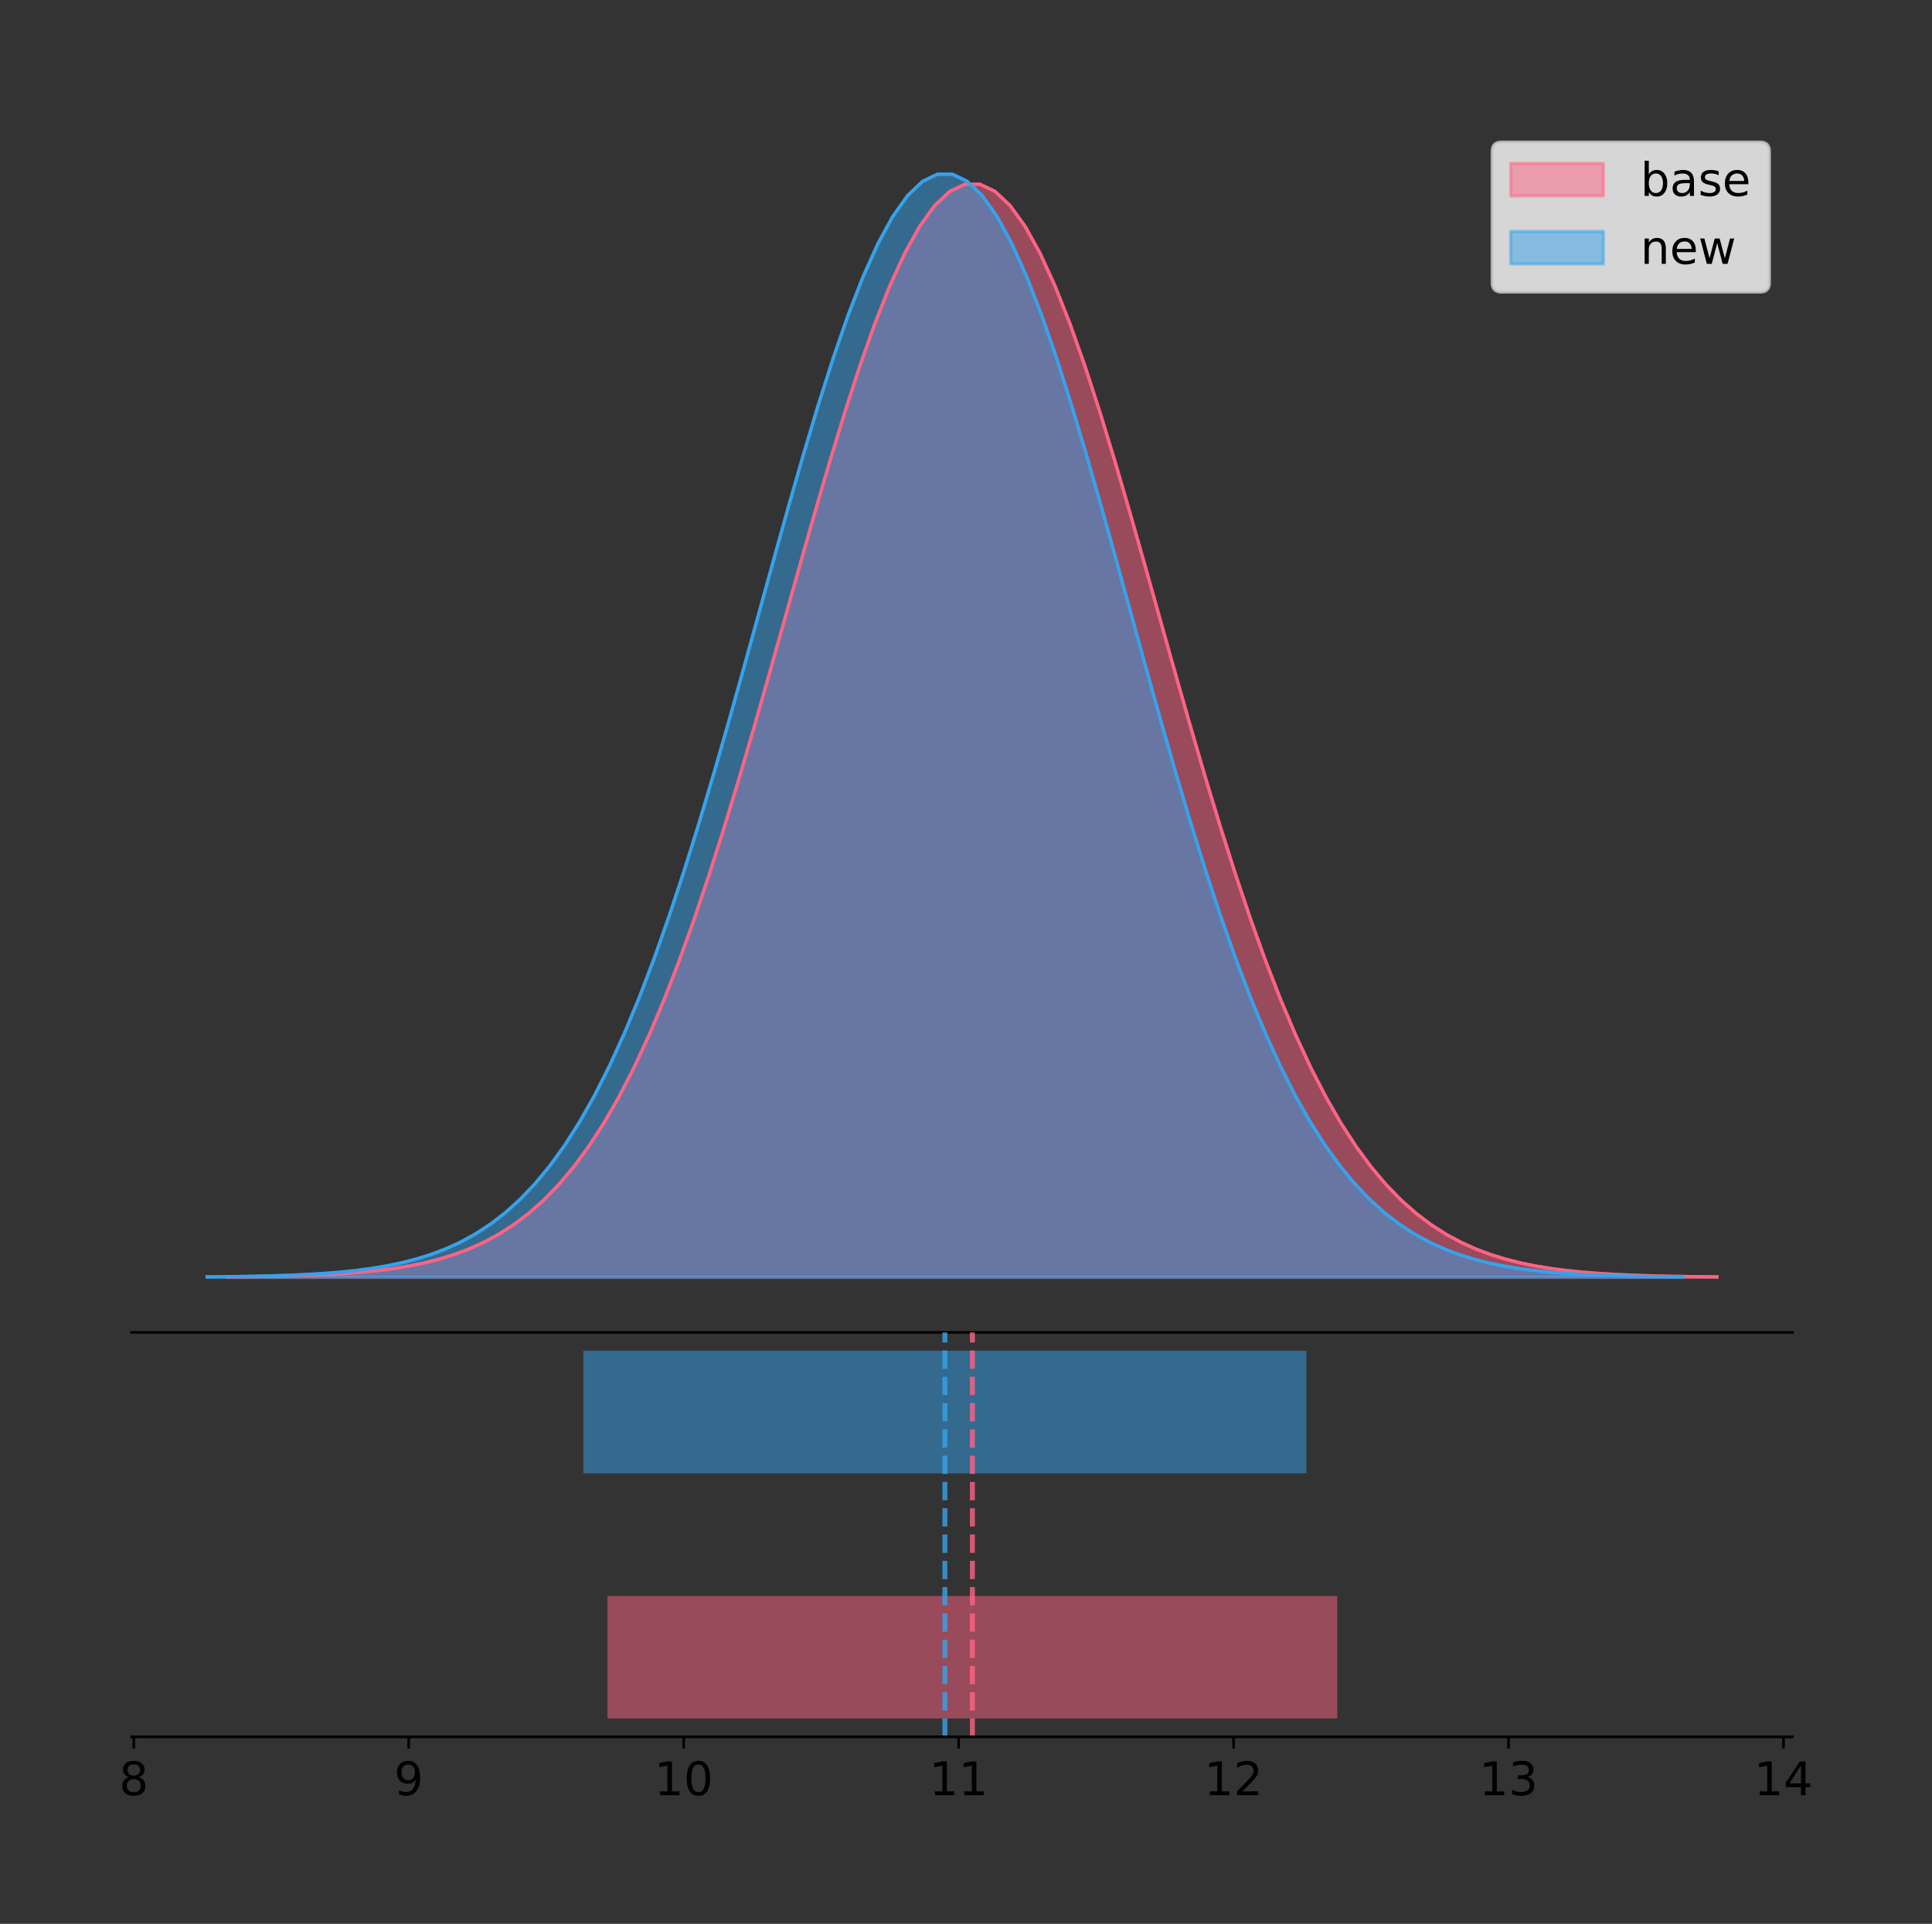 <?xml version="1.0" encoding="utf-8" standalone="no"?>
<!DOCTYPE svg PUBLIC "-//W3C//DTD SVG 1.1//EN"
  "http://www.w3.org/Graphics/SVG/1.1/DTD/svg11.dtd">
<!-- Created with matplotlib (https://matplotlib.org/) -->
<svg height="581.789pt" version="1.1" viewBox="0 0 584.172 581.789" width="584.172pt" xmlns="http://www.w3.org/2000/svg" xmlns:xlink="http://www.w3.org/1999/xlink">
 <rect x="0" y="0" width="584.172" height="581.789" fill="#333333" stroke="none"/>
 <defs>
  <style type="text/css">
*{stroke-linecap:butt;stroke-linejoin:round;}
  </style>
 </defs>
 <g id="figure_1">
  <g id="patch_1">
   <path d="M 0 581.789 
L 584.172 581.789 
L 584.172 0 
L 0 0 
z
" style="fill:none;"/>
  </g>
  <g id="axes_1">
   <g id="patch_2">
    <path d="M 39.785 402.93 
L 541.985 402.93 
L 541.985 36 
L 39.785 36 
z
" style="fill:none;"/>
   </g>
   <g id="PolyCollection_1">
    <defs>
     <path d="M 68.874 -195.538 
L 68.874 -195.649 
L 73.422 -195.691 
L 77.971 -195.747 
L 82.519 -195.822 
L 87.067 -195.922 
L 91.615 -196.053 
L 96.164 -196.224 
L 100.712 -196.447 
L 105.26 -196.733 
L 109.809 -197.1 
L 114.357 -197.567 
L 118.905 -198.155 
L 123.454 -198.892 
L 128.002 -199.809 
L 132.55 -200.94 
L 137.099 -202.328 
L 141.647 -204.015 
L 146.195 -206.054 
L 150.744 -208.498 
L 155.292 -211.406 
L 159.84 -214.839 
L 164.389 -218.863 
L 168.937 -223.543 
L 173.485 -228.943 
L 178.034 -235.124 
L 182.582 -242.144 
L 187.13 -250.051 
L 191.679 -258.885 
L 196.227 -268.672 
L 200.775 -279.42 
L 205.324 -291.123 
L 209.872 -303.749 
L 214.42 -317.246 
L 218.969 -331.535 
L 223.517 -346.513 
L 228.065 -362.049 
L 232.613 -377.989 
L 237.162 -394.153 
L 241.71 -410.342 
L 246.258 -426.339 
L 250.807 -441.914 
L 255.355 -456.827 
L 259.903 -470.839 
L 264.452 -483.715 
L 269 -495.23 
L 273.548 -505.176 
L 278.097 -513.371 
L 282.645 -519.658 
L 287.193 -523.919 
L 291.742 -526.07 
L 296.29 -526.07 
L 300.838 -523.919 
L 305.387 -519.658 
L 309.935 -513.371 
L 314.483 -505.176 
L 319.032 -495.23 
L 323.58 -483.715 
L 328.128 -470.839 
L 332.677 -456.827 
L 337.225 -441.914 
L 341.773 -426.339 
L 346.322 -410.342 
L 350.87 -394.153 
L 355.418 -377.989 
L 359.967 -362.049 
L 364.515 -346.513 
L 369.063 -331.535 
L 373.612 -317.246 
L 378.16 -303.749 
L 382.708 -291.123 
L 387.256 -279.42 
L 391.805 -268.672 
L 396.353 -258.885 
L 400.901 -250.051 
L 405.45 -242.144 
L 409.998 -235.124 
L 414.546 -228.943 
L 419.095 -223.543 
L 423.643 -218.863 
L 428.191 -214.839 
L 432.74 -211.406 
L 437.288 -208.498 
L 441.836 -206.054 
L 446.385 -204.015 
L 450.933 -202.328 
L 455.481 -200.94 
L 460.03 -199.809 
L 464.578 -198.892 
L 469.126 -198.155 
L 473.675 -197.567 
L 478.223 -197.1 
L 482.771 -196.733 
L 487.32 -196.447 
L 491.868 -196.224 
L 496.416 -196.053 
L 500.965 -195.922 
L 505.513 -195.822 
L 510.061 -195.747 
L 514.61 -195.691 
L 519.158 -195.649 
L 519.158 -195.538 
L 519.158 -195.538 
L 514.61 -195.538 
L 510.061 -195.538 
L 505.513 -195.538 
L 500.965 -195.538 
L 496.416 -195.538 
L 491.868 -195.538 
L 487.32 -195.538 
L 482.771 -195.538 
L 478.223 -195.538 
L 473.675 -195.538 
L 469.126 -195.538 
L 464.578 -195.538 
L 460.03 -195.538 
L 455.481 -195.538 
L 450.933 -195.538 
L 446.385 -195.538 
L 441.836 -195.538 
L 437.288 -195.538 
L 432.74 -195.538 
L 428.191 -195.538 
L 423.643 -195.538 
L 419.095 -195.538 
L 414.546 -195.538 
L 409.998 -195.538 
L 405.45 -195.538 
L 400.901 -195.538 
L 396.353 -195.538 
L 391.805 -195.538 
L 387.256 -195.538 
L 382.708 -195.538 
L 378.16 -195.538 
L 373.612 -195.538 
L 369.063 -195.538 
L 364.515 -195.538 
L 359.967 -195.538 
L 355.418 -195.538 
L 350.87 -195.538 
L 346.322 -195.538 
L 341.773 -195.538 
L 337.225 -195.538 
L 332.677 -195.538 
L 328.128 -195.538 
L 323.58 -195.538 
L 319.032 -195.538 
L 314.483 -195.538 
L 309.935 -195.538 
L 305.387 -195.538 
L 300.838 -195.538 
L 296.29 -195.538 
L 291.742 -195.538 
L 287.193 -195.538 
L 282.645 -195.538 
L 278.097 -195.538 
L 273.548 -195.538 
L 269 -195.538 
L 264.452 -195.538 
L 259.903 -195.538 
L 255.355 -195.538 
L 250.807 -195.538 
L 246.258 -195.538 
L 241.71 -195.538 
L 237.162 -195.538 
L 232.613 -195.538 
L 228.065 -195.538 
L 223.517 -195.538 
L 218.969 -195.538 
L 214.42 -195.538 
L 209.872 -195.538 
L 205.324 -195.538 
L 200.775 -195.538 
L 196.227 -195.538 
L 191.679 -195.538 
L 187.13 -195.538 
L 182.582 -195.538 
L 178.034 -195.538 
L 173.485 -195.538 
L 168.937 -195.538 
L 164.389 -195.538 
L 159.84 -195.538 
L 155.292 -195.538 
L 150.744 -195.538 
L 146.195 -195.538 
L 141.647 -195.538 
L 137.099 -195.538 
L 132.55 -195.538 
L 128.002 -195.538 
L 123.454 -195.538 
L 118.905 -195.538 
L 114.357 -195.538 
L 109.809 -195.538 
L 105.26 -195.538 
L 100.712 -195.538 
L 96.164 -195.538 
L 91.615 -195.538 
L 87.067 -195.538 
L 82.519 -195.538 
L 77.971 -195.538 
L 73.422 -195.538 
L 68.874 -195.538 
z
" id="m859f206339" style="stroke:#ff6384;stroke-opacity:0.5;"/>
    </defs>
    <g clip-path="url(#p3b78fc71ec)">
     <use style="fill:#ff6384;fill-opacity:0.5;stroke:#ff6384;stroke-opacity:0.5;" x="0" xlink:href="#m859f206339" y="581.789"/>
    </g>
   </g>
   <g id="PolyCollection_2">
    <defs>
     <path d="M 62.612 -195.538 
L 62.612 -195.65 
L 67.119 -195.692 
L 71.626 -195.749 
L 76.133 -195.825 
L 80.64 -195.925 
L 85.147 -196.058 
L 89.654 -196.23 
L 94.16 -196.455 
L 98.667 -196.744 
L 103.174 -197.115 
L 107.681 -197.585 
L 112.188 -198.179 
L 116.695 -198.923 
L 121.202 -199.848 
L 125.709 -200.99 
L 130.215 -202.39 
L 134.722 -204.093 
L 139.229 -206.151 
L 143.736 -208.617 
L 148.243 -211.552 
L 152.75 -215.017 
L 157.257 -219.078 
L 161.763 -223.801 
L 166.27 -229.25 
L 170.777 -235.488 
L 175.284 -242.572 
L 179.791 -250.552 
L 184.298 -259.468 
L 188.805 -269.344 
L 193.312 -280.192 
L 197.818 -292.002 
L 202.325 -304.744 
L 206.832 -318.365 
L 211.339 -332.786 
L 215.846 -347.901 
L 220.353 -363.58 
L 224.86 -379.667 
L 229.367 -395.98 
L 233.873 -412.318 
L 238.38 -428.462 
L 242.887 -444.18 
L 247.394 -459.23 
L 251.901 -473.372 
L 256.408 -486.366 
L 260.915 -497.987 
L 265.421 -508.025 
L 269.928 -516.294 
L 274.435 -522.64 
L 278.942 -526.94 
L 283.449 -529.111 
L 287.956 -529.111 
L 292.463 -526.94 
L 296.97 -522.64 
L 301.476 -516.294 
L 305.983 -508.025 
L 310.49 -497.987 
L 314.997 -486.366 
L 319.504 -473.372 
L 324.011 -459.23 
L 328.518 -444.18 
L 333.024 -428.462 
L 337.531 -412.318 
L 342.038 -395.98 
L 346.545 -379.667 
L 351.052 -363.58 
L 355.559 -347.901 
L 360.066 -332.786 
L 364.573 -318.365 
L 369.079 -304.744 
L 373.586 -292.002 
L 378.093 -280.192 
L 382.6 -269.344 
L 387.107 -259.468 
L 391.614 -250.552 
L 396.121 -242.572 
L 400.627 -235.488 
L 405.134 -229.25 
L 409.641 -223.801 
L 414.148 -219.078 
L 418.655 -215.017 
L 423.162 -211.552 
L 427.669 -208.617 
L 432.176 -206.151 
L 436.682 -204.093 
L 441.189 -202.39 
L 445.696 -200.99 
L 450.203 -199.848 
L 454.71 -198.923 
L 459.217 -198.179 
L 463.724 -197.585 
L 468.23 -197.115 
L 472.737 -196.744 
L 477.244 -196.455 
L 481.751 -196.23 
L 486.258 -196.058 
L 490.765 -195.925 
L 495.272 -195.825 
L 499.779 -195.749 
L 504.285 -195.692 
L 508.792 -195.65 
L 508.792 -195.538 
L 508.792 -195.538 
L 504.285 -195.538 
L 499.779 -195.538 
L 495.272 -195.538 
L 490.765 -195.538 
L 486.258 -195.538 
L 481.751 -195.538 
L 477.244 -195.538 
L 472.737 -195.538 
L 468.23 -195.538 
L 463.724 -195.538 
L 459.217 -195.538 
L 454.71 -195.538 
L 450.203 -195.538 
L 445.696 -195.538 
L 441.189 -195.538 
L 436.682 -195.538 
L 432.176 -195.538 
L 427.669 -195.538 
L 423.162 -195.538 
L 418.655 -195.538 
L 414.148 -195.538 
L 409.641 -195.538 
L 405.134 -195.538 
L 400.627 -195.538 
L 396.121 -195.538 
L 391.614 -195.538 
L 387.107 -195.538 
L 382.6 -195.538 
L 378.093 -195.538 
L 373.586 -195.538 
L 369.079 -195.538 
L 364.573 -195.538 
L 360.066 -195.538 
L 355.559 -195.538 
L 351.052 -195.538 
L 346.545 -195.538 
L 342.038 -195.538 
L 337.531 -195.538 
L 333.024 -195.538 
L 328.518 -195.538 
L 324.011 -195.538 
L 319.504 -195.538 
L 314.997 -195.538 
L 310.49 -195.538 
L 305.983 -195.538 
L 301.476 -195.538 
L 296.97 -195.538 
L 292.463 -195.538 
L 287.956 -195.538 
L 283.449 -195.538 
L 278.942 -195.538 
L 274.435 -195.538 
L 269.928 -195.538 
L 265.421 -195.538 
L 260.915 -195.538 
L 256.408 -195.538 
L 251.901 -195.538 
L 247.394 -195.538 
L 242.887 -195.538 
L 238.38 -195.538 
L 233.873 -195.538 
L 229.367 -195.538 
L 224.86 -195.538 
L 220.353 -195.538 
L 215.846 -195.538 
L 211.339 -195.538 
L 206.832 -195.538 
L 202.325 -195.538 
L 197.818 -195.538 
L 193.312 -195.538 
L 188.805 -195.538 
L 184.298 -195.538 
L 179.791 -195.538 
L 175.284 -195.538 
L 170.777 -195.538 
L 166.27 -195.538 
L 161.763 -195.538 
L 157.257 -195.538 
L 152.75 -195.538 
L 148.243 -195.538 
L 143.736 -195.538 
L 139.229 -195.538 
L 134.722 -195.538 
L 130.215 -195.538 
L 125.709 -195.538 
L 121.202 -195.538 
L 116.695 -195.538 
L 112.188 -195.538 
L 107.681 -195.538 
L 103.174 -195.538 
L 98.667 -195.538 
L 94.16 -195.538 
L 89.654 -195.538 
L 85.147 -195.538 
L 80.64 -195.538 
L 76.133 -195.538 
L 71.626 -195.538 
L 67.119 -195.538 
L 62.612 -195.538 
z
" id="ma1a6d96378" style="stroke:#36a2eb;stroke-opacity:0.5;"/>
    </defs>
    <g clip-path="url(#p3b78fc71ec)">
     <use style="fill:#36a2eb;fill-opacity:0.5;stroke:#36a2eb;stroke-opacity:0.5;" x="0" xlink:href="#ma1a6d96378" y="581.789"/>
    </g>
   </g>
   <g id="line2d_1">
    <path clip-path="url(#p3b78fc71ec)" d="M 68.874 386.14 
L 73.422 386.099 
L 77.971 386.042 
L 82.519 385.967 
L 87.067 385.868 
L 91.615 385.737 
L 96.164 385.565 
L 100.712 385.343 
L 105.26 385.056 
L 109.809 384.689 
L 114.357 384.223 
L 118.905 383.634 
L 123.454 382.897 
L 128.002 381.981 
L 132.55 380.849 
L 137.099 379.462 
L 141.647 377.774 
L 146.195 375.735 
L 150.744 373.292 
L 155.292 370.384 
L 159.84 366.95 
L 164.389 362.926 
L 168.937 358.246 
L 173.485 352.847 
L 178.034 346.665 
L 182.582 339.646 
L 187.13 331.738 
L 191.679 322.904 
L 196.227 313.118 
L 200.775 302.369 
L 205.324 290.666 
L 209.872 278.04 
L 214.42 264.544 
L 218.969 250.254 
L 223.517 235.277 
L 228.065 219.741 
L 232.613 203.801 
L 237.162 187.636 
L 241.71 171.447 
L 246.258 155.45 
L 250.807 139.876 
L 255.355 124.962 
L 259.903 110.95 
L 264.452 98.074 
L 269 86.559 
L 273.548 76.613 
L 278.097 68.419 
L 282.645 62.131 
L 287.193 57.87 
L 291.742 55.719 
L 296.29 55.719 
L 300.838 57.87 
L 305.387 62.131 
L 309.935 68.419 
L 314.483 76.613 
L 319.032 86.559 
L 323.58 98.074 
L 328.128 110.95 
L 332.677 124.962 
L 337.225 139.876 
L 341.773 155.45 
L 346.322 171.447 
L 350.87 187.636 
L 355.418 203.801 
L 359.967 219.741 
L 364.515 235.277 
L 369.063 250.254 
L 373.612 264.544 
L 378.16 278.04 
L 382.708 290.666 
L 387.256 302.369 
L 391.805 313.118 
L 396.353 322.904 
L 400.901 331.738 
L 405.45 339.646 
L 409.998 346.665 
L 414.546 352.847 
L 419.095 358.246 
L 423.643 362.926 
L 428.191 366.95 
L 432.74 370.384 
L 437.288 373.292 
L 441.836 375.735 
L 446.385 377.774 
L 450.933 379.462 
L 455.481 380.849 
L 460.03 381.981 
L 464.578 382.897 
L 469.126 383.634 
L 473.675 384.223 
L 478.223 384.689 
L 482.771 385.056 
L 487.32 385.343 
L 491.868 385.565 
L 496.416 385.737 
L 500.965 385.868 
L 505.513 385.967 
L 510.061 386.042 
L 514.61 386.099 
L 519.158 386.14 
" style="fill:none;stroke:#ff6384;stroke-linecap:square;"/>
   </g>
   <g id="line2d_2">
    <path clip-path="url(#p3b78fc71ec)" d="M 62.612 386.139 
L 67.119 386.097 
L 71.626 386.04 
L 76.133 385.965 
L 80.64 385.864 
L 85.147 385.732 
L 89.654 385.559 
L 94.16 385.334 
L 98.667 385.045 
L 103.174 384.675 
L 107.681 384.204 
L 112.188 383.61 
L 116.695 382.867 
L 121.202 381.941 
L 125.709 380.799 
L 130.215 379.399 
L 134.722 377.696 
L 139.229 375.639 
L 143.736 373.172 
L 148.243 370.238 
L 152.75 366.772 
L 157.257 362.711 
L 161.763 357.989 
L 166.27 352.539 
L 170.777 346.301 
L 175.284 339.217 
L 179.791 331.237 
L 184.298 322.322 
L 188.805 312.445 
L 193.312 301.597 
L 197.818 289.787 
L 202.325 277.045 
L 206.832 263.424 
L 211.339 249.004 
L 215.846 233.888 
L 220.353 218.209 
L 224.86 202.123 
L 229.367 185.809 
L 233.873 169.471 
L 238.38 153.327 
L 242.887 137.61 
L 247.394 122.559 
L 251.901 108.418 
L 256.408 95.423 
L 260.915 83.803 
L 265.421 73.765 
L 269.928 65.495 
L 274.435 59.15 
L 278.942 54.85 
L 283.449 52.679 
L 287.956 52.679 
L 292.463 54.85 
L 296.97 59.15 
L 301.476 65.495 
L 305.983 73.765 
L 310.49 83.803 
L 314.997 95.423 
L 319.504 108.418 
L 324.011 122.559 
L 328.518 137.61 
L 333.024 153.327 
L 337.531 169.471 
L 342.038 185.809 
L 346.545 202.123 
L 351.052 218.209 
L 355.559 233.888 
L 360.066 249.004 
L 364.573 263.424 
L 369.079 277.045 
L 373.586 289.787 
L 378.093 301.597 
L 382.6 312.445 
L 387.107 322.322 
L 391.614 331.237 
L 396.121 339.217 
L 400.627 346.301 
L 405.134 352.539 
L 409.641 357.989 
L 414.148 362.711 
L 418.655 366.772 
L 423.162 370.238 
L 427.669 373.172 
L 432.176 375.639 
L 436.682 377.696 
L 441.189 379.399 
L 445.696 380.799 
L 450.203 381.941 
L 454.71 382.867 
L 459.217 383.61 
L 463.724 384.204 
L 468.23 384.675 
L 472.737 385.045 
L 477.244 385.334 
L 481.751 385.559 
L 486.258 385.732 
L 490.765 385.864 
L 495.272 385.965 
L 499.779 386.04 
L 504.285 386.097 
L 508.792 386.139 
" style="fill:none;stroke:#36a2eb;stroke-linecap:square;"/>
   </g>
   <g id="patch_3">
    <path d="M 39.785 402.93 
L 541.985 402.93 
" style="fill:none;stroke:#000000;stroke-linecap:square;stroke-linejoin:miter;stroke-width:0.8;"/>
   </g>
   <g id="legend_1">
    <g id="patch_4">
     <path d="M 454.01 88.299 
L 532.185 88.299 
Q 534.985 88.299 534.985 85.499 
L 534.985 45.8 
Q 534.985 43 532.185 43 
L 454.01 43 
Q 451.21 43 451.21 45.8 
L 451.21 85.499 
Q 451.21 88.299 454.01 88.299 
z
" style="fill:#ffffff;opacity:0.8;stroke:#cccccc;stroke-linejoin:miter;"/>
    </g>
    <g id="patch_5">
     <path d="M 456.81 59.238 
L 484.81 59.238 
L 484.81 49.438 
L 456.81 49.438 
z
" style="fill:#ff6384;opacity:0.5;stroke:#ff6384;stroke-linejoin:miter;"/>
    </g>
    <g id="text_1">
     <!-- base -->
     <defs>
      <path d="M 48.688 27.297 
Q 48.688 37.203 44.609 42.844 
Q 40.531 48.484 33.406 48.484 
Q 26.266 48.484 22.188 42.844 
Q 18.109 37.203 18.109 27.297 
Q 18.109 17.391 22.188 11.75 
Q 26.266 6.109 33.406 6.109 
Q 40.531 6.109 44.609 11.75 
Q 48.688 17.391 48.688 27.297 
z
M 18.109 46.391 
Q 20.953 51.266 25.266 53.625 
Q 29.594 56 35.594 56 
Q 45.562 56 51.781 48.094 
Q 58.016 40.188 58.016 27.297 
Q 58.016 14.406 51.781 6.484 
Q 45.562 -1.422 35.594 -1.422 
Q 29.594 -1.422 25.266 0.953 
Q 20.953 3.328 18.109 8.203 
L 18.109 0 
L 9.078 0 
L 9.078 75.984 
L 18.109 75.984 
z
" id="DejaVuSans-98"/>
      <path d="M 34.281 27.484 
Q 23.391 27.484 19.188 25 
Q 14.984 22.516 14.984 16.5 
Q 14.984 11.719 18.141 8.906 
Q 21.297 6.109 26.703 6.109 
Q 34.188 6.109 38.703 11.406 
Q 43.219 16.703 43.219 25.484 
L 43.219 27.484 
z
M 52.203 31.203 
L 52.203 0 
L 43.219 0 
L 43.219 8.297 
Q 40.141 3.328 35.547 0.953 
Q 30.953 -1.422 24.312 -1.422 
Q 15.922 -1.422 10.953 3.297 
Q 6 8.016 6 15.922 
Q 6 25.141 12.172 29.828 
Q 18.359 34.516 30.609 34.516 
L 43.219 34.516 
L 43.219 35.406 
Q 43.219 41.609 39.141 45 
Q 35.062 48.391 27.688 48.391 
Q 23 48.391 18.547 47.266 
Q 14.109 46.141 10.016 43.891 
L 10.016 52.203 
Q 14.938 54.109 19.578 55.047 
Q 24.219 56 28.609 56 
Q 40.484 56 46.344 49.844 
Q 52.203 43.703 52.203 31.203 
z
" id="DejaVuSans-97"/>
      <path d="M 44.281 53.078 
L 44.281 44.578 
Q 40.484 46.531 36.375 47.5 
Q 32.281 48.484 27.875 48.484 
Q 21.188 48.484 17.844 46.438 
Q 14.5 44.391 14.5 40.281 
Q 14.5 37.156 16.891 35.375 
Q 19.281 33.594 26.516 31.984 
L 29.594 31.297 
Q 39.156 29.25 43.188 25.516 
Q 47.219 21.781 47.219 15.094 
Q 47.219 7.469 41.188 3.016 
Q 35.156 -1.422 24.609 -1.422 
Q 20.219 -1.422 15.453 -0.562 
Q 10.688 0.297 5.422 2 
L 5.422 11.281 
Q 10.406 8.688 15.234 7.391 
Q 20.062 6.109 24.812 6.109 
Q 31.156 6.109 34.562 8.281 
Q 37.984 10.453 37.984 14.406 
Q 37.984 18.062 35.516 20.016 
Q 33.062 21.969 24.703 23.781 
L 21.578 24.516 
Q 13.234 26.266 9.516 29.906 
Q 5.812 33.547 5.812 39.891 
Q 5.812 47.609 11.281 51.797 
Q 16.75 56 26.812 56 
Q 31.781 56 36.172 55.266 
Q 40.578 54.547 44.281 53.078 
z
" id="DejaVuSans-115"/>
      <path d="M 56.203 29.594 
L 56.203 25.203 
L 14.891 25.203 
Q 15.484 15.922 20.484 11.062 
Q 25.484 6.203 34.422 6.203 
Q 39.594 6.203 44.453 7.469 
Q 49.312 8.734 54.109 11.281 
L 54.109 2.781 
Q 49.266 0.734 44.188 -0.344 
Q 39.109 -1.422 33.891 -1.422 
Q 20.797 -1.422 13.156 6.188 
Q 5.516 13.812 5.516 26.812 
Q 5.516 40.234 12.766 48.109 
Q 20.016 56 32.328 56 
Q 43.359 56 49.781 48.891 
Q 56.203 41.797 56.203 29.594 
z
M 47.219 32.234 
Q 47.125 39.594 43.094 43.984 
Q 39.062 48.391 32.422 48.391 
Q 24.906 48.391 20.391 44.141 
Q 15.875 39.891 15.188 32.172 
z
" id="DejaVuSans-101"/>
     </defs>
     <g transform="translate(496.01 59.238)scale(0.14 -0.14)">
      <use xlink:href="#DejaVuSans-98"/>
      <use x="63.477" xlink:href="#DejaVuSans-97"/>
      <use x="124.756" xlink:href="#DejaVuSans-115"/>
      <use x="176.855" xlink:href="#DejaVuSans-101"/>
     </g>
    </g>
    <g id="patch_6">
     <path d="M 456.81 79.787 
L 484.81 79.787 
L 484.81 69.987 
L 456.81 69.987 
z
" style="fill:#36a2eb;opacity:0.5;stroke:#36a2eb;stroke-linejoin:miter;"/>
    </g>
    <g id="text_2">
     <!-- new -->
     <defs>
      <path d="M 54.891 33.016 
L 54.891 0 
L 45.906 0 
L 45.906 32.719 
Q 45.906 40.484 42.875 44.328 
Q 39.844 48.188 33.797 48.188 
Q 26.516 48.188 22.312 43.547 
Q 18.109 38.922 18.109 30.906 
L 18.109 0 
L 9.078 0 
L 9.078 54.688 
L 18.109 54.688 
L 18.109 46.188 
Q 21.344 51.125 25.703 53.562 
Q 30.078 56 35.797 56 
Q 45.219 56 50.047 50.172 
Q 54.891 44.344 54.891 33.016 
z
" id="DejaVuSans-110"/>
      <path d="M 4.203 54.688 
L 13.188 54.688 
L 24.422 12.016 
L 35.594 54.688 
L 46.188 54.688 
L 57.422 12.016 
L 68.609 54.688 
L 77.594 54.688 
L 63.281 0 
L 52.688 0 
L 40.922 44.828 
L 29.109 0 
L 18.5 0 
z
" id="DejaVuSans-119"/>
     </defs>
     <g transform="translate(496.01 79.787)scale(0.14 -0.14)">
      <use xlink:href="#DejaVuSans-110"/>
      <use x="63.379" xlink:href="#DejaVuSans-101"/>
      <use x="124.902" xlink:href="#DejaVuSans-119"/>
     </g>
    </g>
   </g>
  </g>
  <g id="axes_2">
   <g id="patch_7">
    <path d="M 39.785 525.24 
L 541.985 525.24 
L 541.985 402.93 
L 39.785 402.93 
z
" style="fill:none;"/>
   </g>
   <g id="patch_8">
    <path clip-path="url(#p275067e9a6)" d="M 183.696 519.68 
L 404.335 519.68 
L 404.335 482.617 
L 183.696 482.617 
z
" style="fill:#ff6384;opacity:0.5;"/>
   </g>
   <g id="patch_9">
    <path clip-path="url(#p275067e9a6)" d="M 176.388 445.553 
L 395.016 445.553 
L 395.016 408.49 
L 176.388 408.49 
z
" style="fill:#36a2eb;opacity:0.5;"/>
   </g>
   <g id="matplotlib.axis_1">
    <g id="xtick_1">
     <g id="line2d_3">
      <defs>
       <path d="M 0 0 
L 0 3.5 
" id="md9ab537768" style="stroke:#000000;stroke-width:0.8;"/>
      </defs>
      <g>
       <use style="stroke:#000000;stroke-width:0.8;" x="40.454" xlink:href="#md9ab537768" y="525.24"/>
      </g>
     </g>
     <g id="text_3">
      <!-- 8 -->
      <defs>
       <path d="M 31.781 34.625 
Q 24.75 34.625 20.719 30.859 
Q 16.703 27.094 16.703 20.516 
Q 16.703 13.922 20.719 10.156 
Q 24.75 6.391 31.781 6.391 
Q 38.812 6.391 42.859 10.172 
Q 46.922 13.969 46.922 20.516 
Q 46.922 27.094 42.891 30.859 
Q 38.875 34.625 31.781 34.625 
z
M 21.922 38.812 
Q 15.578 40.375 12.031 44.719 
Q 8.5 49.078 8.5 55.328 
Q 8.5 64.062 14.719 69.141 
Q 20.953 74.219 31.781 74.219 
Q 42.672 74.219 48.875 69.141 
Q 55.078 64.062 55.078 55.328 
Q 55.078 49.078 51.531 44.719 
Q 48 40.375 41.703 38.812 
Q 48.828 37.156 52.797 32.312 
Q 56.781 27.484 56.781 20.516 
Q 56.781 9.906 50.312 4.234 
Q 43.844 -1.422 31.781 -1.422 
Q 19.734 -1.422 13.25 4.234 
Q 6.781 9.906 6.781 20.516 
Q 6.781 27.484 10.781 32.312 
Q 14.797 37.156 21.922 38.812 
z
M 18.312 54.391 
Q 18.312 48.734 21.844 45.562 
Q 25.391 42.391 31.781 42.391 
Q 38.141 42.391 41.719 45.562 
Q 45.312 48.734 45.312 54.391 
Q 45.312 60.062 41.719 63.234 
Q 38.141 66.406 31.781 66.406 
Q 25.391 66.406 21.844 63.234 
Q 18.312 60.062 18.312 54.391 
z
" id="DejaVuSans-56"/>
      </defs>
      <g transform="translate(36 542.878)scale(0.14 -0.14)">
       <use xlink:href="#DejaVuSans-56"/>
      </g>
     </g>
    </g>
    <g id="xtick_2">
     <g id="line2d_4">
      <g>
       <use style="stroke:#000000;stroke-width:0.8;" x="123.589" xlink:href="#md9ab537768" y="525.24"/>
      </g>
     </g>
     <g id="text_4">
      <!-- 9 -->
      <defs>
       <path d="M 10.984 1.516 
L 10.984 10.5 
Q 14.703 8.734 18.5 7.812 
Q 22.312 6.891 25.984 6.891 
Q 35.75 6.891 40.891 13.453 
Q 46.047 20.016 46.781 33.406 
Q 43.953 29.203 39.594 26.953 
Q 35.25 24.703 29.984 24.703 
Q 19.047 24.703 12.672 31.312 
Q 6.297 37.938 6.297 49.422 
Q 6.297 60.641 12.938 67.422 
Q 19.578 74.219 30.609 74.219 
Q 43.266 74.219 49.922 64.516 
Q 56.594 54.828 56.594 36.375 
Q 56.594 19.141 48.406 8.859 
Q 40.234 -1.422 26.422 -1.422 
Q 22.703 -1.422 18.891 -0.688 
Q 15.094 0.047 10.984 1.516 
z
M 30.609 32.422 
Q 37.25 32.422 41.125 36.953 
Q 45.016 41.5 45.016 49.422 
Q 45.016 57.281 41.125 61.844 
Q 37.25 66.406 30.609 66.406 
Q 23.969 66.406 20.094 61.844 
Q 16.219 57.281 16.219 49.422 
Q 16.219 41.5 20.094 36.953 
Q 23.969 32.422 30.609 32.422 
z
" id="DejaVuSans-57"/>
      </defs>
      <g transform="translate(119.135 542.878)scale(0.14 -0.14)">
       <use xlink:href="#DejaVuSans-57"/>
      </g>
     </g>
    </g>
    <g id="xtick_3">
     <g id="line2d_5">
      <g>
       <use style="stroke:#000000;stroke-width:0.8;" x="206.724" xlink:href="#md9ab537768" y="525.24"/>
      </g>
     </g>
     <g id="text_5">
      <!-- 10 -->
      <defs>
       <path d="M 12.406 8.297 
L 28.516 8.297 
L 28.516 63.922 
L 10.984 60.406 
L 10.984 69.391 
L 28.422 72.906 
L 38.281 72.906 
L 38.281 8.297 
L 54.391 8.297 
L 54.391 0 
L 12.406 0 
z
" id="DejaVuSans-49"/>
       <path d="M 31.781 66.406 
Q 24.172 66.406 20.328 58.906 
Q 16.5 51.422 16.5 36.375 
Q 16.5 21.391 20.328 13.891 
Q 24.172 6.391 31.781 6.391 
Q 39.453 6.391 43.281 13.891 
Q 47.125 21.391 47.125 36.375 
Q 47.125 51.422 43.281 58.906 
Q 39.453 66.406 31.781 66.406 
z
M 31.781 74.219 
Q 44.047 74.219 50.516 64.516 
Q 56.984 54.828 56.984 36.375 
Q 56.984 17.969 50.516 8.266 
Q 44.047 -1.422 31.781 -1.422 
Q 19.531 -1.422 13.062 8.266 
Q 6.594 17.969 6.594 36.375 
Q 6.594 54.828 13.062 64.516 
Q 19.531 74.219 31.781 74.219 
z
" id="DejaVuSans-48"/>
      </defs>
      <g transform="translate(197.816 542.878)scale(0.14 -0.14)">
       <use xlink:href="#DejaVuSans-49"/>
       <use x="63.623" xlink:href="#DejaVuSans-48"/>
      </g>
     </g>
    </g>
    <g id="xtick_4">
     <g id="line2d_6">
      <g>
       <use style="stroke:#000000;stroke-width:0.8;" x="289.859" xlink:href="#md9ab537768" y="525.24"/>
      </g>
     </g>
     <g id="text_6">
      <!-- 11 -->
      <g transform="translate(280.952 542.878)scale(0.14 -0.14)">
       <use xlink:href="#DejaVuSans-49"/>
       <use x="63.623" xlink:href="#DejaVuSans-49"/>
      </g>
     </g>
    </g>
    <g id="xtick_5">
     <g id="line2d_7">
      <g>
       <use style="stroke:#000000;stroke-width:0.8;" x="372.994" xlink:href="#md9ab537768" y="525.24"/>
      </g>
     </g>
     <g id="text_7">
      <!-- 12 -->
      <defs>
       <path d="M 19.188 8.297 
L 53.609 8.297 
L 53.609 0 
L 7.328 0 
L 7.328 8.297 
Q 12.938 14.109 22.625 23.891 
Q 32.328 33.688 34.812 36.531 
Q 39.547 41.844 41.422 45.531 
Q 43.312 49.219 43.312 52.781 
Q 43.312 58.594 39.234 62.25 
Q 35.156 65.922 28.609 65.922 
Q 23.969 65.922 18.812 64.312 
Q 13.672 62.703 7.812 59.422 
L 7.812 69.391 
Q 13.766 71.781 18.938 73 
Q 24.125 74.219 28.422 74.219 
Q 39.75 74.219 46.484 68.547 
Q 53.219 62.891 53.219 53.422 
Q 53.219 48.922 51.531 44.891 
Q 49.859 40.875 45.406 35.406 
Q 44.188 33.984 37.641 27.219 
Q 31.109 20.453 19.188 8.297 
z
" id="DejaVuSans-50"/>
      </defs>
      <g transform="translate(364.087 542.878)scale(0.14 -0.14)">
       <use xlink:href="#DejaVuSans-49"/>
       <use x="63.623" xlink:href="#DejaVuSans-50"/>
      </g>
     </g>
    </g>
    <g id="xtick_6">
     <g id="line2d_8">
      <g>
       <use style="stroke:#000000;stroke-width:0.8;" x="456.129" xlink:href="#md9ab537768" y="525.24"/>
      </g>
     </g>
     <g id="text_8">
      <!-- 13 -->
      <defs>
       <path d="M 40.578 39.312 
Q 47.656 37.797 51.625 33 
Q 55.609 28.219 55.609 21.188 
Q 55.609 10.406 48.188 4.484 
Q 40.766 -1.422 27.094 -1.422 
Q 22.516 -1.422 17.656 -0.516 
Q 12.797 0.391 7.625 2.203 
L 7.625 11.719 
Q 11.719 9.328 16.594 8.109 
Q 21.484 6.891 26.812 6.891 
Q 36.078 6.891 40.938 10.547 
Q 45.797 14.203 45.797 21.188 
Q 45.797 27.641 41.281 31.266 
Q 36.766 34.906 28.719 34.906 
L 20.219 34.906 
L 20.219 43.016 
L 29.109 43.016 
Q 36.375 43.016 40.234 45.922 
Q 44.094 48.828 44.094 54.297 
Q 44.094 59.906 40.109 62.906 
Q 36.141 65.922 28.719 65.922 
Q 24.656 65.922 20.016 65.031 
Q 15.375 64.156 9.812 62.312 
L 9.812 71.094 
Q 15.438 72.656 20.344 73.438 
Q 25.25 74.219 29.594 74.219 
Q 40.828 74.219 47.359 69.109 
Q 53.906 64.016 53.906 55.328 
Q 53.906 49.266 50.438 45.094 
Q 46.969 40.922 40.578 39.312 
z
" id="DejaVuSans-51"/>
      </defs>
      <g transform="translate(447.222 542.878)scale(0.14 -0.14)">
       <use xlink:href="#DejaVuSans-49"/>
       <use x="63.623" xlink:href="#DejaVuSans-51"/>
      </g>
     </g>
    </g>
    <g id="xtick_7">
     <g id="line2d_9">
      <g>
       <use style="stroke:#000000;stroke-width:0.8;" x="539.264" xlink:href="#md9ab537768" y="525.24"/>
      </g>
     </g>
     <g id="text_9">
      <!-- 14 -->
      <defs>
       <path d="M 37.797 64.312 
L 12.891 25.391 
L 37.797 25.391 
z
M 35.203 72.906 
L 47.609 72.906 
L 47.609 25.391 
L 58.016 25.391 
L 58.016 17.188 
L 47.609 17.188 
L 47.609 0 
L 37.797 0 
L 37.797 17.188 
L 4.891 17.188 
L 4.891 26.703 
z
" id="DejaVuSans-52"/>
      </defs>
      <g transform="translate(530.357 542.878)scale(0.14 -0.14)">
       <use xlink:href="#DejaVuSans-49"/>
       <use x="63.623" xlink:href="#DejaVuSans-52"/>
      </g>
     </g>
    </g>
   </g>
   <g id="line2d_10">
    <path clip-path="url(#p275067e9a6)" d="M 294.016 525.24 
L 294.016 402.93 
" style="fill:none;stroke:#ff6384;stroke-dasharray:5.55,2.4;stroke-dashoffset:0;stroke-opacity:0.8;stroke-width:1.5;"/>
   </g>
   <g id="line2d_11">
    <path clip-path="url(#p275067e9a6)" d="M 285.702 525.24 
L 285.702 402.93 
" style="fill:none;stroke:#36a2eb;stroke-dasharray:5.55,2.4;stroke-dashoffset:0;stroke-opacity:0.8;stroke-width:1.5;"/>
   </g>
   <g id="patch_10">
    <path d="M 39.785 525.24 
L 541.985 525.24 
" style="fill:none;stroke:#000000;stroke-linecap:square;stroke-linejoin:miter;stroke-width:0.8;"/>
   </g>
  </g>
 </g>
 <defs>
  <clipPath id="p3b78fc71ec">
   <rect height="366.93" width="502.2" x="39.785" y="36"/>
  </clipPath>
  <clipPath id="p275067e9a6">
   <rect height="122.31" width="502.2" x="39.785" y="402.93"/>
  </clipPath>
 </defs>
</svg>
